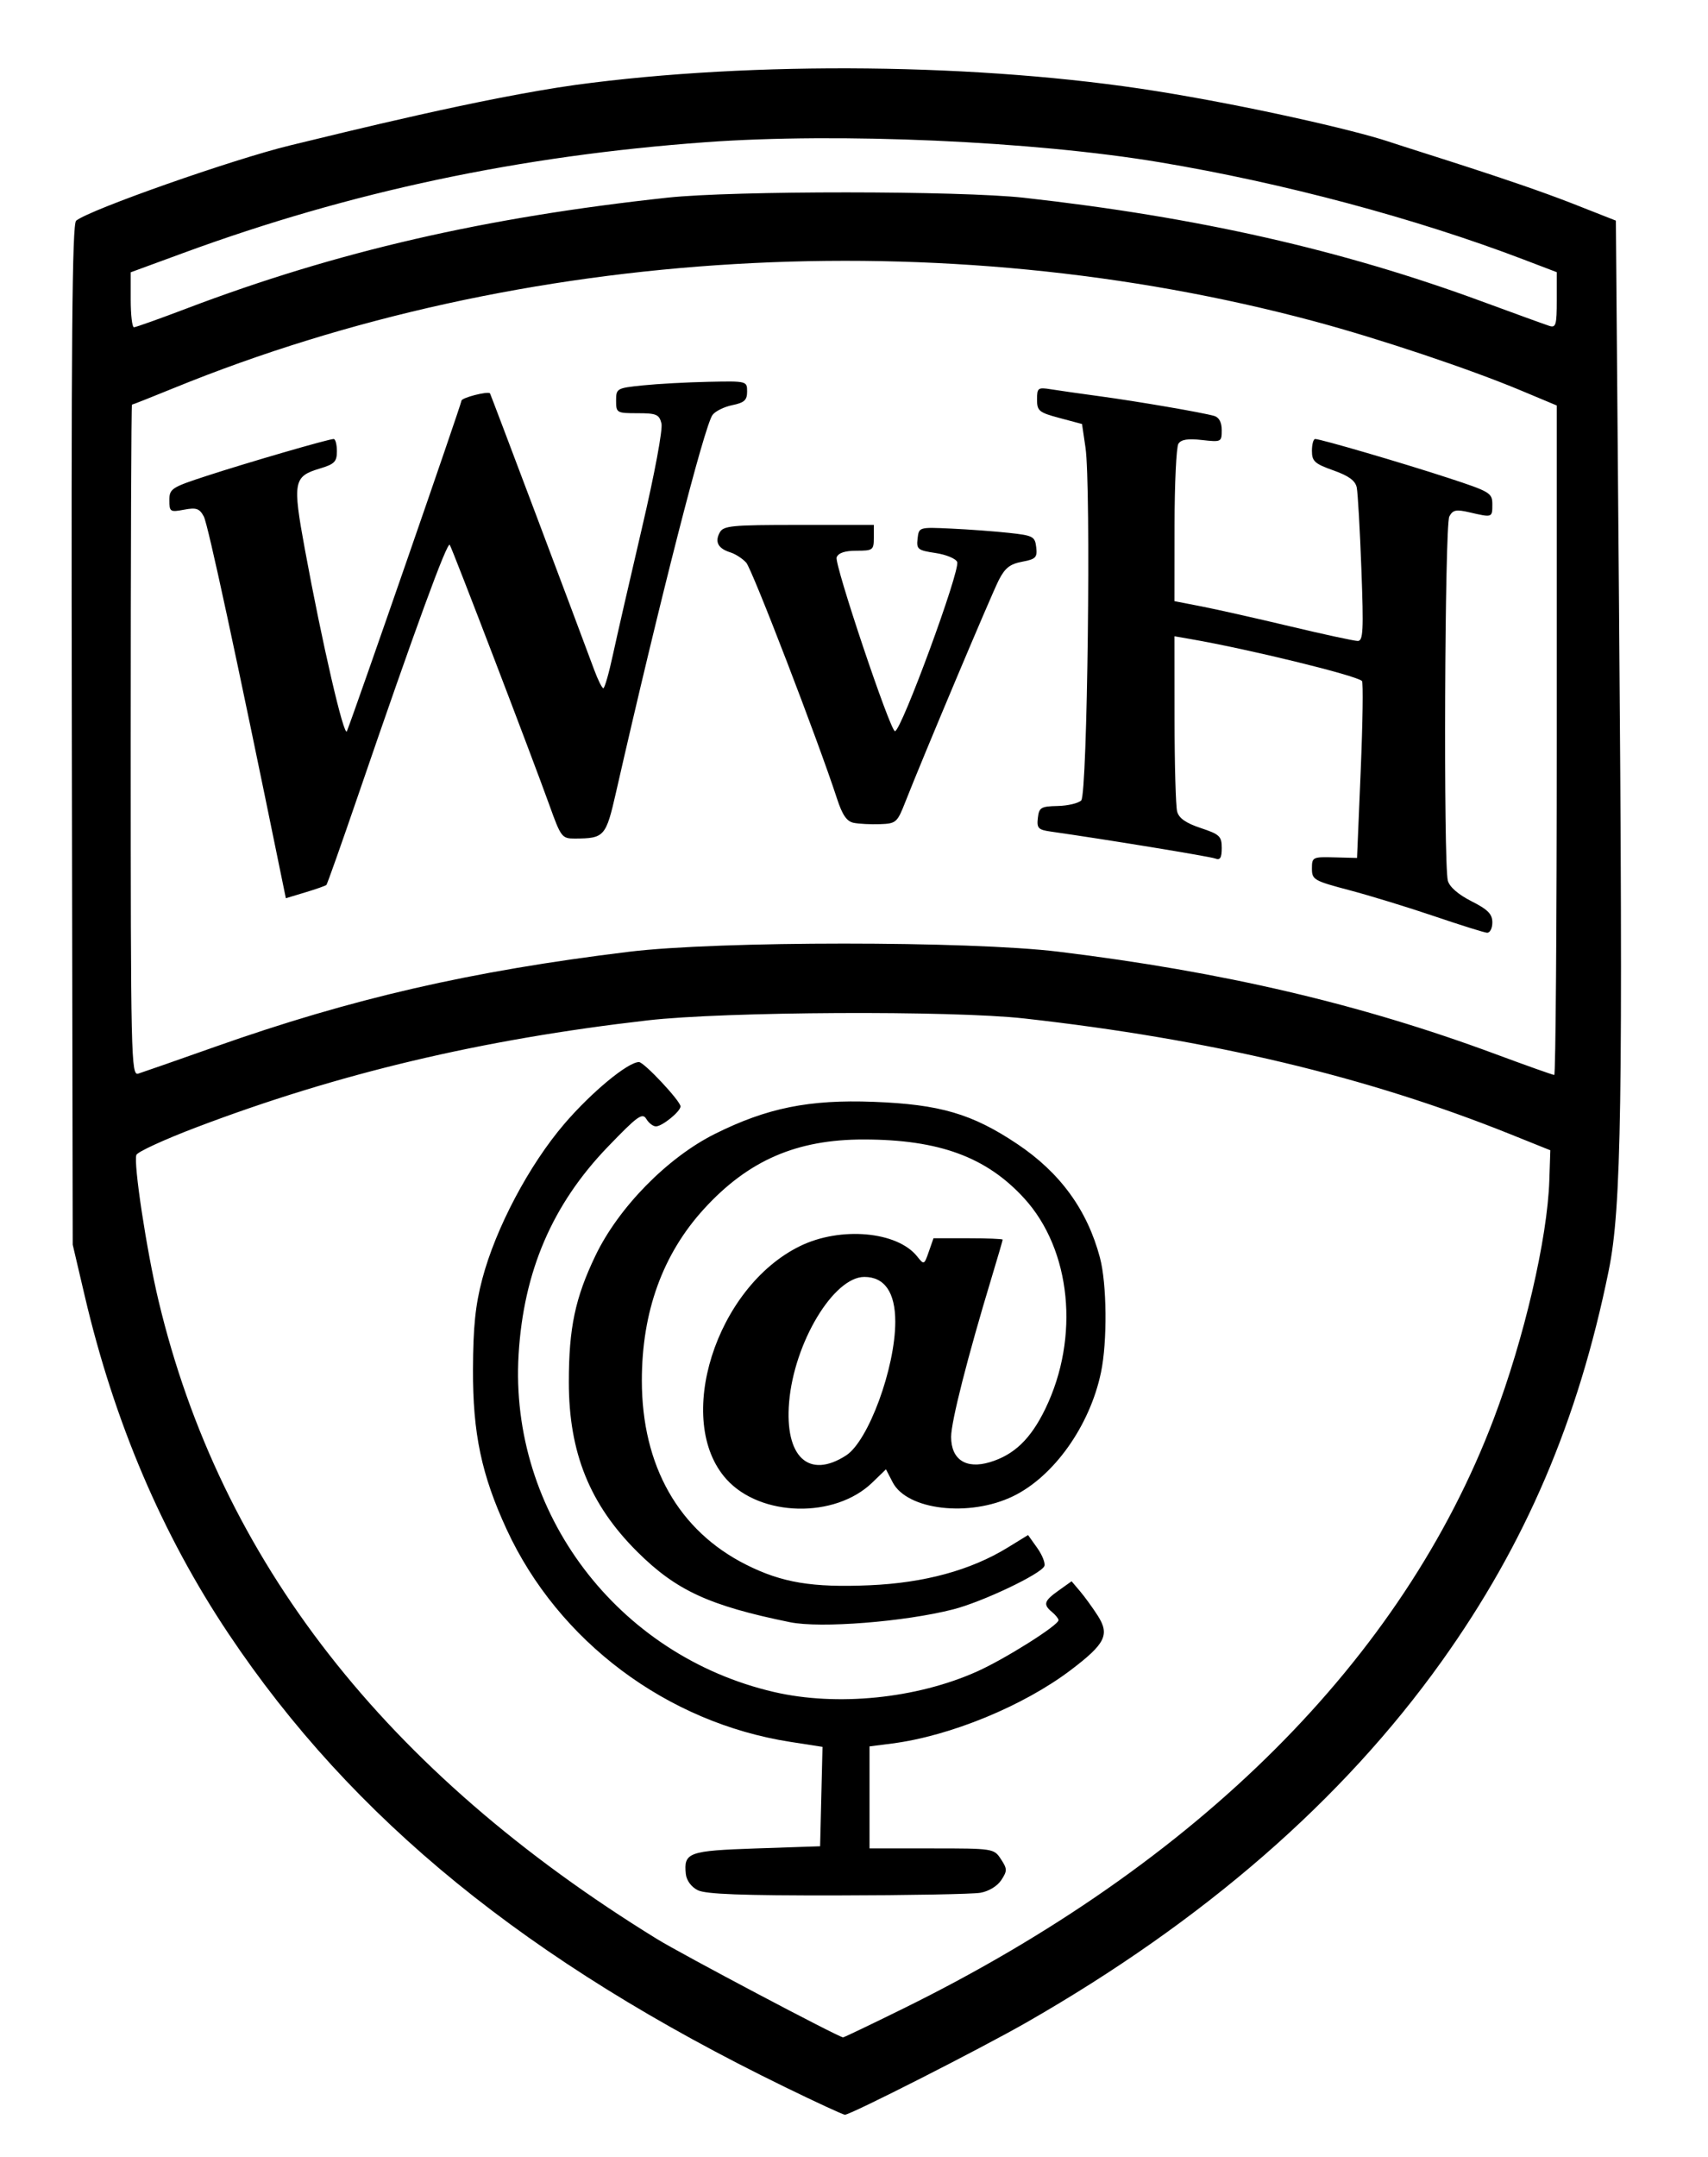 <?xml version="1.0" encoding="UTF-8" standalone="no"?>
<!-- Created with Inkscape (http://www.inkscape.org/) -->

<svg
   xmlns:dc="http://purl.org/dc/elements/1.1/"
   xmlns:cc="http://creativecommons.org/ns#"
   xmlns:rdf="http://www.w3.org/1999/02/22-rdf-syntax-ns#"
   xmlns:svg="http://www.w3.org/2000/svg"
   xmlns="http://www.w3.org/2000/svg"
   xmlns:sodipodi="http://sodipodi.sourceforge.net/DTD/sodipodi-0.dtd"
   xmlns:inkscape="http://www.inkscape.org/namespaces/inkscape"
   version="1.1"
   id="svg2"
   width="404"
   height="510"
   viewBox="0 0 404 510"
   sodipodi:docname="wvh_logo_1c.svg"
   inkscape:version="0.92.4 (5da689c313, 2019-01-14)">
  <defs
     id="defs6" />
  <sodipodi:namedview
     pagecolor="#ffffff"
     bordercolor="#666666"
     borderopacity="1"
     objecttolerance="10"
     gridtolerance="10"
     guidetolerance="10"
     inkscape:pageopacity="0"
     inkscape:pageshadow="2"
     inkscape:window-width="1920"
     inkscape:window-height="1027"
     id="namedview4"
     showgrid="false"
     inkscape:zoom="1.6862745"
     inkscape:cx="424.90698"
     inkscape:cy="207.55814"
     inkscape:window-x="-8"
     inkscape:window-y="-8"
     inkscape:window-maximized="1"
     inkscape:current-layer="svg2" />
  <g
     id="g4608"
     transform="matrix(1.016,0,0,1.016,632.326,153.608)">
    <g
       id="g4595">
      <g
         id="g4583">
        <g
           id="g4572">
          <g
             id="g4562">
            <g
               id="g4553">
              <g
                 id="g4545">
                <g
                   id="g4538">
                  <g
                     id="g4532">
                    <g
                       id="g4527">
                      <g
                         id="g4523">
                        <path
                           inkscape:connector-curvature="0"
                           id="path4520"
                           d="m -439.617,334.513 c -59.981,-29.218 -100.693,-62.364 -129.514,-105.447 -15.485,-23.147 -26.623,-49.282 -33.494,-78.588 l -2.813,-12 -0.206,-118.664 c -0.159,-91.623 0.069,-118.887 1,-119.642 3.209,-2.603 36.725,-14.362 49.859,-17.534 13.134,-3.172 44.554,-11.001 66.347,-14.058 41.461,-5.635 94.68,-5.065 135.368,1.449 21.06,3.372 45.671,8.978 53.86,11.694 8.189,2.715 28.791,8.956 42.671,14.355 l 10.359,4.077 0.731,89.162 c 0.952,116.121 0.575,140.566 -2.393,155.162 -7.112,34.985 -19.376,63.662 -38.917,91 -23.124,32.352 -55.343,60.358 -96.619,83.988 -10.607,6.072 -41.027,21.527 -42.298,21.489 -0.419,-0.012 -6.692,-2.911 -13.94,-6.442 z m 27.521,-18.259 c 68.713,-33.828 116.285,-81.326 137.492,-137.277 7.075,-18.667 12.485,-41.873 12.934,-55.486 l 0.231,-6.986 -9.362,-3.76 c -33.359,-13.398 -69.887,-22.088 -113.138,-26.917 -16.855,-1.882 -69.705,-1.615 -87.628,0.442 -38.724,4.444 -72.033,12.338 -105.142,24.919 -7.376,2.803 -13.634,5.678 -13.907,6.389 -0.722,1.883 2.375,22.289 5.146,33.9 14.446,60.536 52.788,109.631 116.031,148.57 5.808,3.576 42.221,22.818 43.343,22.904 0.189,0.014 6.489,-2.999 14,-6.697 z m -47.843,-27.558 c -1.486,-0.752 -2.605,-2.27 -2.759,-3.742 -0.527,-5.044 0.562,-5.439 16.47,-5.977 l 14.789,-0.5 0.28,-11.566 0.28,-11.566 -7.52,-1.169 c -28.699,-4.462 -53.981,-23.392 -66.009,-49.425 -5.865,-12.694 -7.907,-22.394 -7.847,-37.273 0.04,-9.898 0.556,-14.909 2.162,-21 3.126,-11.857 10.909,-26.561 19.13,-36.144 6.304,-7.348 14.776,-14.356 17.354,-14.356 1.17,0 9.67,9.07 9.67,10.318 0,1.172 -4.213,4.608 -5.7,4.649 -0.66,0.018 -1.675,-0.754 -2.255,-1.717 -0.924,-1.533 -2.042,-0.725 -9.02,6.528 -12.877,13.383 -19.559,28.946 -20.719,48.259 -2.209,36.777 23.008,70.099 59.454,78.561 14.664,3.405 33.138,1.546 47.241,-4.754 6.515,-2.91 19,-10.772 19,-11.964 0,-0.35 -0.675,-1.196 -1.5,-1.88 -2.138,-1.775 -1.893,-2.584 1.522,-5.016 l 3.022,-2.152 1.978,2.334 c 1.088,1.284 2.935,3.829 4.105,5.657 2.841,4.438 1.791,6.555 -6.285,12.675 -11.008,8.341 -28.083,15.356 -41.591,17.087 l -5.25,0.673 v 11.871 11.871 h 14.477 c 14.339,0 14.493,0.024 16.115,2.5 1.489,2.273 1.496,2.716 0.08,4.878 -0.915,1.396 -2.924,2.613 -4.865,2.947 -1.819,0.313 -16.807,0.589 -33.307,0.614 -22.279,0.033 -30.643,-0.281 -32.5,-1.22 z m 21.5,-62.359 c -18.793,-3.839 -26.484,-7.38 -35.526,-16.359 -11.084,-11.007 -15.974,-23.107 -15.974,-39.526 0,-12.601 1.469,-19.58 6.191,-29.417 5.396,-11.239 16.767,-22.827 27.809,-28.337 12.116,-6.046 21.951,-8.036 36.916,-7.469 15.473,0.586 22.977,2.784 33.477,9.807 9.994,6.684 16.29,15.333 19.251,26.443 1.624,6.095 1.75,19.511 0.251,26.701 -2.594,12.441 -10.971,24.237 -20.48,28.84 -10.161,4.919 -24.668,3.238 -28.021,-3.246 l -1.563,-3.023 -3.169,3.072 c -8.691,8.424 -26.015,8.043 -33.956,-0.747 -12.316,-13.633 -2.513,-44.691 17.133,-54.278 9.426,-4.6 22.631,-3.426 27.267,2.424 1.578,1.992 1.624,1.973 2.698,-1.108 l 1.093,-3.134 h 8.052 c 4.429,0 8.052,0.146 8.052,0.324 0,0.178 -1.147,4.116 -2.549,8.75 -5.657,18.696 -9.451,33.607 -9.451,37.143 0,5.293 3.46,7.561 9,5.901 5.673,-1.7 9.531,-5.407 12.934,-12.43 8.061,-16.635 6.016,-37.017 -4.916,-48.977 -8.794,-9.622 -19.818,-13.67 -37.3,-13.696 -15.68,-0.024 -26.933,4.859 -37.257,16.165 -9.605,10.52 -14.462,23.926 -14.462,39.925 0,19.844 8.571,34.973 24.281,42.863 8.341,4.189 15.371,5.361 28.719,4.789 12.779,-0.548 23.585,-3.498 32.207,-8.794 l 4.707,-2.892 2.136,3 c 1.175,1.65 1.922,3.546 1.661,4.214 -0.717,1.833 -14.406,8.337 -21.211,10.079 -11.331,2.899 -30.914,4.443 -38,2.995 z m 13.055,-38.822 c 5.185,-3.35 11.445,-20.369 11.445,-31.117 0,-6.818 -2.489,-10.42 -7.201,-10.42 -7.16,0 -16.354,15.302 -17.515,29.15 -1.068,12.736 4.576,18.004 13.271,12.388 z M -572.438,92.471 c 32.003,-11.314 59.702,-17.676 96.5,-22.165 20.749,-2.531 79.313,-2.539 100,-0.014 38.253,4.669 70.327,12.179 101.663,23.803 7.24,2.686 13.427,4.883 13.75,4.883 0.323,0 0.587,-35.055 0.587,-77.9 v -77.9 l -8.342,-3.492 c -11.971,-5.011 -33.089,-12.079 -48.158,-16.117 -86.587,-23.204 -184.545,-17.466 -265.458,15.55 -5.202,2.123 -9.589,3.859 -9.75,3.859 -0.16,0 -0.292,35.152 -0.292,78.117 0,73.936 0.094,78.088 1.75,77.575 0.963,-0.298 8.95,-3.087 17.75,-6.198 z m 283.968,-30.443 c -6.068,-2.061 -14.955,-4.784 -19.75,-6.051 -8.272,-2.185 -8.718,-2.443 -8.718,-5.039 0,-2.652 0.162,-2.732 5.25,-2.599 l 5.25,0.138 0.855,-20.311 c 0.47,-11.171 0.603,-20.564 0.295,-20.872 -1.282,-1.282 -26.308,-7.402 -39.9,-9.758 l -3.75,-0.65 0.014,19.295 c 0.008,10.612 0.28,20.287 0.605,21.5 0.415,1.546 2.052,2.69 5.486,3.83 4.424,1.469 4.895,1.917 4.895,4.653 0,2.295 -0.367,2.886 -1.518,2.444 -1.249,-0.479 -25.398,-4.435 -38.293,-6.273 -2.913,-0.415 -3.274,-0.795 -3,-3.165 0.282,-2.441 0.714,-2.702 4.603,-2.786 2.361,-0.051 4.836,-0.635 5.5,-1.299 1.44,-1.439 2.305,-73.169 0.99,-82.103 l -0.809,-5.495 -5.237,-1.4 c -4.791,-1.281 -5.237,-1.647 -5.237,-4.301 0,-2.713 0.21,-2.867 3.25,-2.377 1.788,0.288 6.85,1.011 11.25,1.606 8.847,1.197 24.024,3.801 26.75,4.589 1.131,0.327 1.75,1.5 1.75,3.316 0,2.748 -0.101,2.798 -4.603,2.291 -3.295,-0.371 -4.854,-0.123 -5.485,0.873 -0.485,0.765 -0.888,9.321 -0.897,19.012 l -0.015,17.62 6.25,1.213 c 3.438,0.667 12.707,2.751 20.6,4.63 7.892,1.879 15.011,3.417 15.819,3.417 1.259,0 1.38,-2.399 0.843,-16.75 -0.344,-9.213 -0.83,-17.746 -1.078,-18.962 -0.325,-1.592 -1.852,-2.709 -5.443,-3.985 -4.357,-1.547 -4.99,-2.124 -4.99,-4.538 0,-1.521 0.338,-2.765 0.752,-2.765 1.282,0 20.455,5.61 31.111,9.103 9.63,3.156 10.137,3.462 10.137,6.11 0,3.098 0.017,3.092 -5.269,1.865 -3.179,-0.738 -3.922,-0.588 -4.75,0.958 -1.072,2.003 -1.386,80.85 -0.338,84.763 0.386,1.441 2.433,3.219 5.486,4.767 3.857,1.955 4.871,2.985 4.871,4.951 0,1.373 -0.559,2.438 -1.25,2.383 -0.688,-0.055 -6.214,-1.787 -12.282,-3.848 z m -268.413,-9.366 c -10.507,-51.382 -17.079,-81.862 -18.036,-83.651 -1,-1.868 -1.738,-2.122 -4.604,-1.584 -3.234,0.607 -3.414,0.491 -3.414,-2.199 0,-2.685 0.474,-2.994 8.722,-5.68 9.656,-3.145 28.35,-8.572 29.526,-8.572 0.414,0 0.752,1.279 0.752,2.842 0,2.447 -0.553,3.007 -3.984,4.035 -6.133,1.837 -6.359,3.064 -3.469,18.8 4,21.776 9.131,43.967 9.786,42.323 1.908,-4.788 26.667,-76.197 26.667,-76.911 0,-0.68 6.071,-2.253 6.641,-1.721 0.123,0.115 20,52.843 24.271,64.381 0.865,2.337 1.819,4.25 2.119,4.25 0.3,0 1.299,-3.487 2.22,-7.75 0.921,-4.262 3.976,-17.593 6.789,-29.623 2.928,-12.521 4.86,-22.89 4.519,-24.25 -0.528,-2.104 -1.167,-2.377 -5.577,-2.377 -4.838,0 -4.981,-0.084 -4.981,-2.92 0,-2.847 0.156,-2.936 6.25,-3.56 3.438,-0.352 10.3,-0.725 15.25,-0.83 8.945,-0.189 9,-0.175 9,2.269 0,2.001 -0.643,2.591 -3.451,3.165 -1.898,0.388 -3.968,1.412 -4.599,2.276 -1.928,2.637 -12.227,42.889 -22.453,87.761 -2.373,10.412 -2.714,10.796 -9.613,10.826 -2.984,0.013 -3.234,-0.316 -5.898,-7.736 -3.93,-10.947 -22.523,-59.501 -23.211,-60.614 -0.569,-0.921 -8.018,19.432 -21.346,58.322 -3.856,11.252 -7.173,20.62 -7.371,20.818 -0.198,0.198 -2.404,0.975 -4.901,1.727 l -4.541,1.367 z m 133.255,-12.36 c -1.61,-0.329 -2.637,-1.822 -3.879,-5.636 -4.375,-13.437 -19.748,-53.38 -21.134,-54.913 -0.858,-0.948 -2.513,-2.022 -3.678,-2.385 -2.845,-0.887 -3.679,-2.409 -2.513,-4.587 0.874,-1.633 2.622,-1.804 18.43,-1.804 h 17.465 v 3 c 0,2.837 -0.219,3 -4.031,3 -2.708,0 -4.225,0.506 -4.623,1.541 -0.587,1.531 12.479,40.462 13.579,40.456 1.467,-0.008 15.233,-37.422 14.485,-39.371 -0.3,-0.781 -2.566,-1.722 -5.037,-2.093 -4.147,-0.622 -4.469,-0.88 -4.183,-3.353 0.309,-2.676 0.319,-2.679 7.81,-2.332 4.125,0.191 10.2,0.641 13.5,1 5.579,0.606 6.022,0.841 6.311,3.345 0.275,2.384 -0.102,2.771 -3.29,3.369 -2.824,0.53 -3.999,1.46 -5.443,4.307 -1.767,3.485 -17.69,41.278 -21.753,51.631 -1.872,4.77 -2.143,5.006 -5.894,5.136 -2.162,0.075 -4.917,-0.065 -6.122,-0.312 z m -155.264,-119.713 c 34.885,-13.244 69.367,-21.185 111.954,-25.781 15.278,-1.649 68.118,-1.629 83,0.031 40.331,4.499 73.866,12.086 106.5,24.095 7.7,2.833 14.787,5.405 15.75,5.714 1.545,0.497 1.75,-0.2 1.75,-5.966 v -6.529 l -7.75,-2.956 c -25.111,-9.579 -56.125,-17.861 -84.75,-22.633 -29.541,-4.924 -74.627,-6.916 -105.587,-4.664 -43.345,3.153 -82.754,11.505 -121.663,25.784 l -12.25,4.496 v 6.399 c 0,3.52 0.338,6.398 0.75,6.397 0.412,-0.001 5.946,-1.975 12.296,-4.386 z"
                           style="fill:#000000"
                           sodipodi:nodetypes="ssscsczcszccsssscsssscsssccsscscsscccsscccssccsssssscccccscccsccscccsssssssscsccsscsccssssssssssssscssssssssssssssscssssscsscsscsssccccscccsccccssscsccscccsscsssssccccscscccscsscscsccscscsssssscscscssscccssssscsscccccscccsscccscssscssscscccc" />
                      </g>
                    </g>
                  </g>
                </g>
              </g>
            </g>
          </g>
        </g>
      </g>
    </g>
  </g>
</svg>
